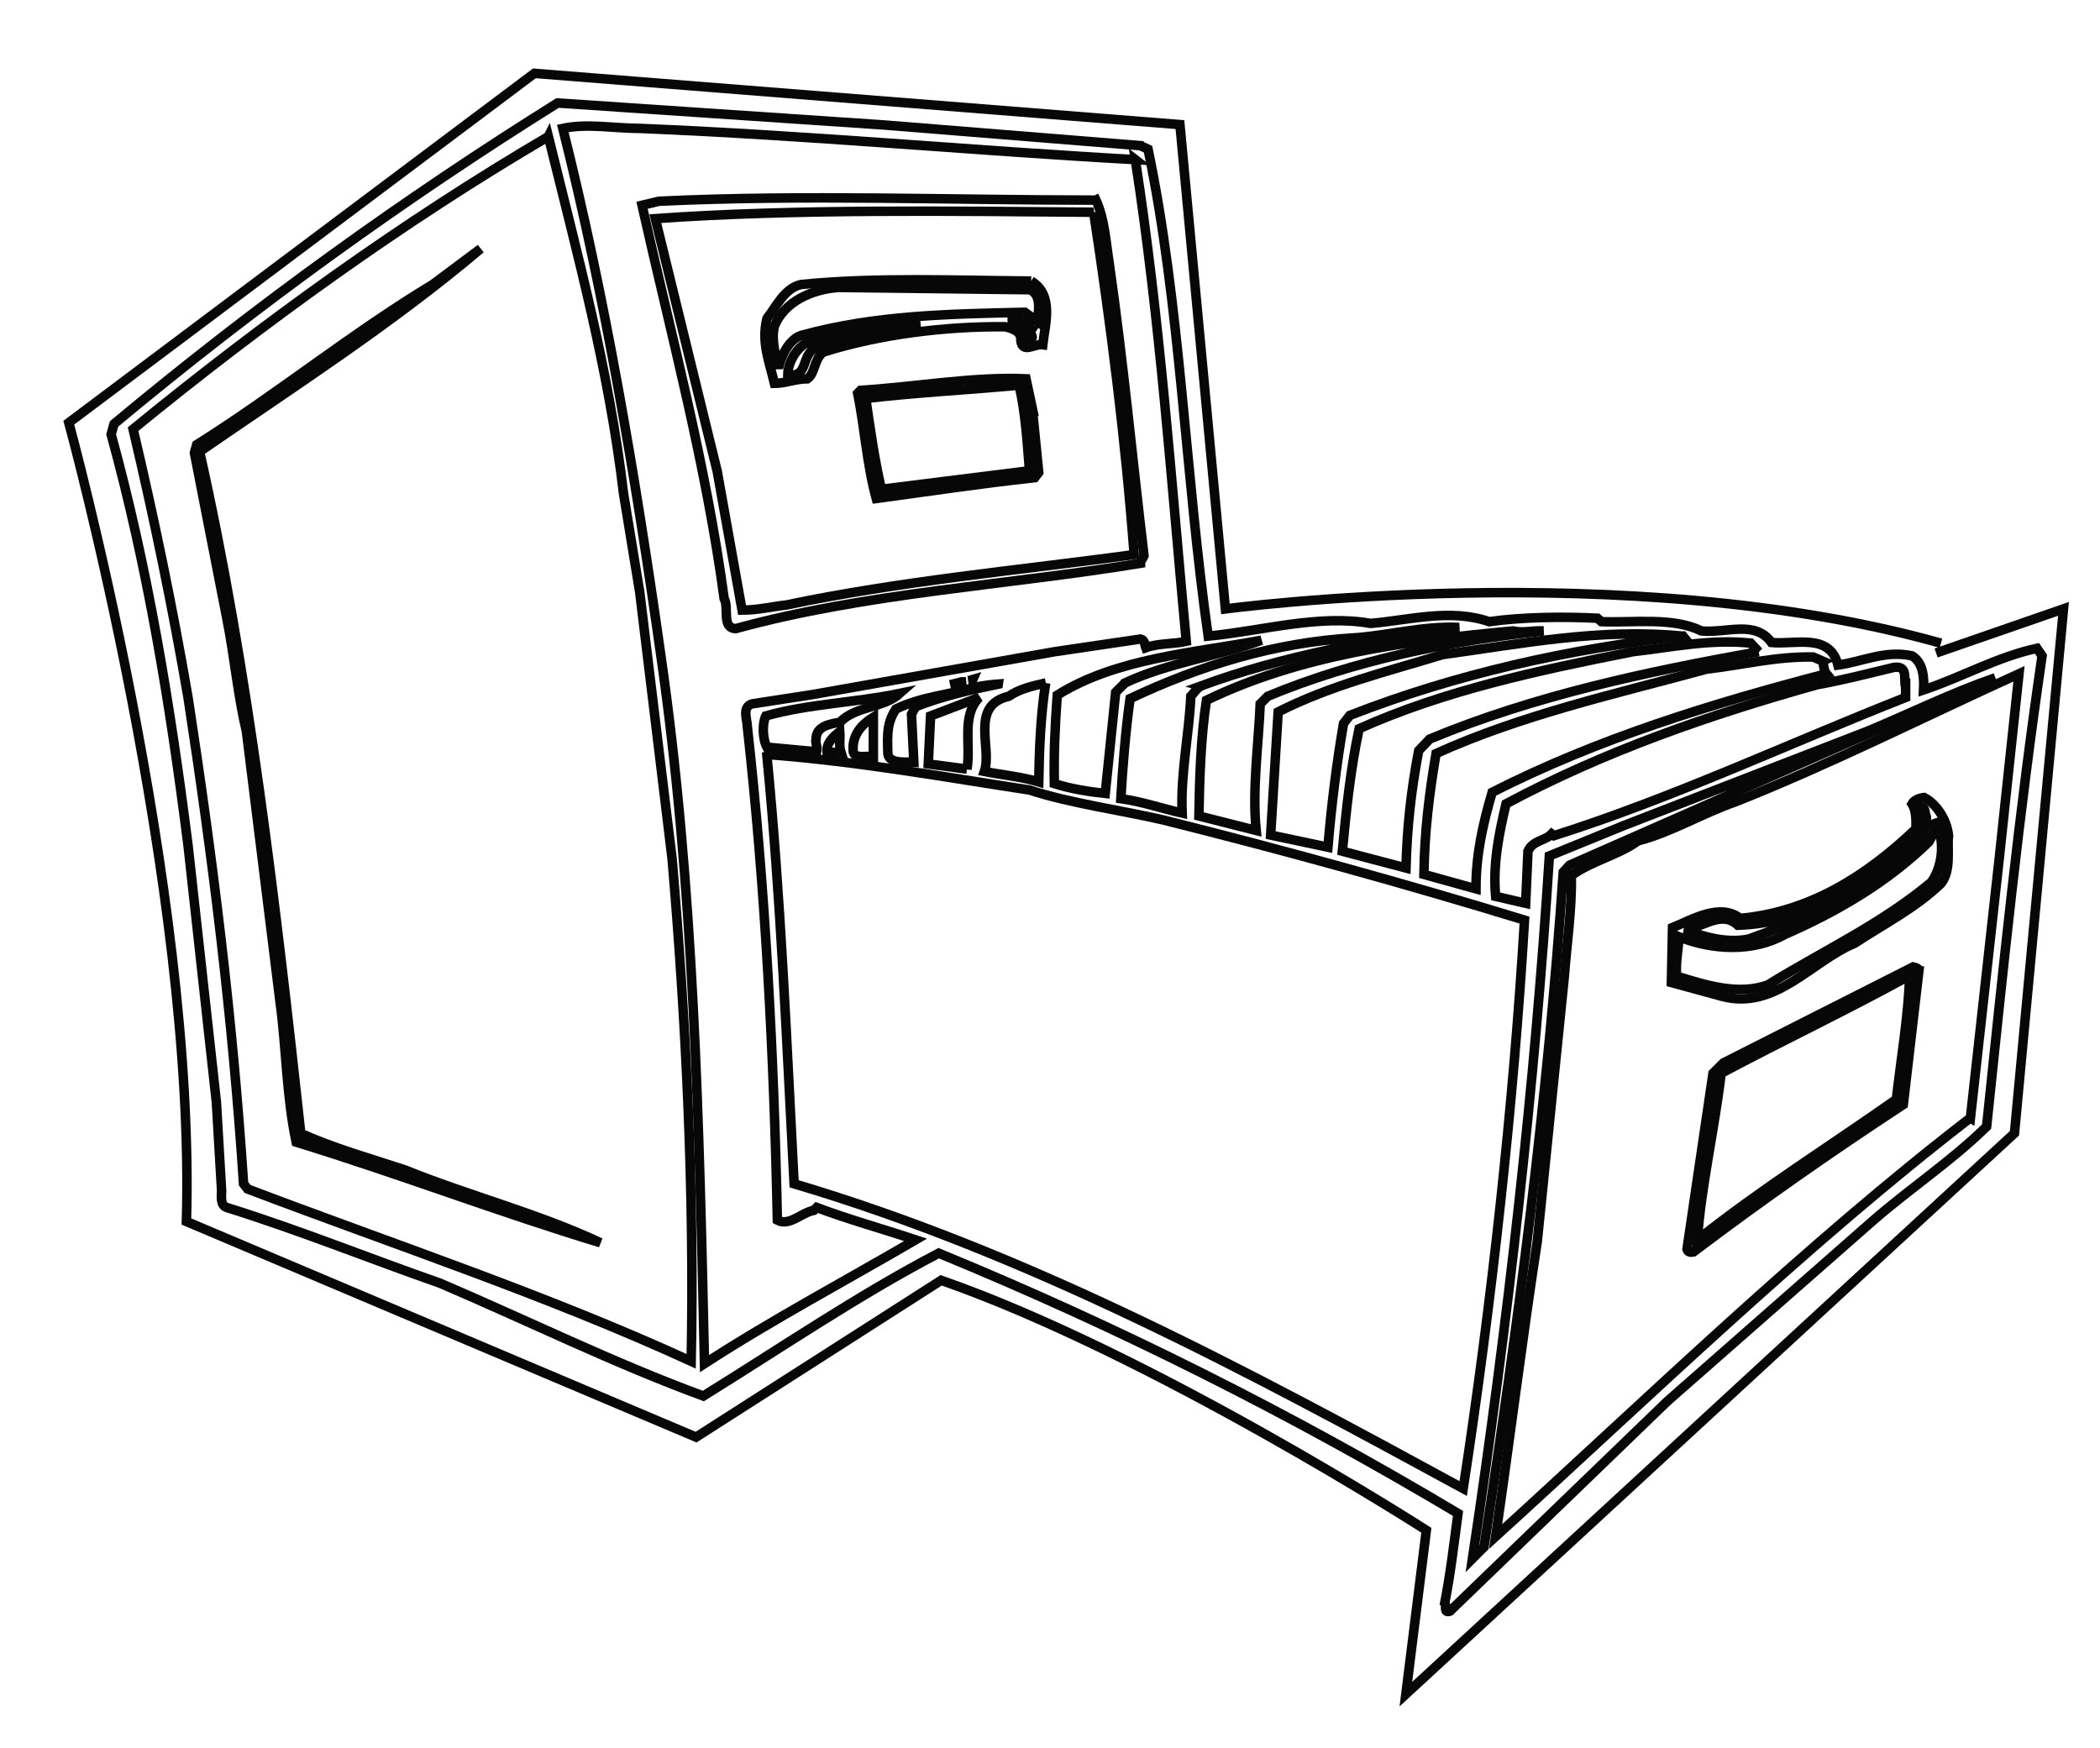<svg width="442" height="368" viewBox="0 0 442 368" fill="none" xmlns="http://www.w3.org/2000/svg">
<path d="M407.5 137.44L434.313 128.154L424.001 238.524L295.901 356.584L300.211 322.088C300.211 322.088 242.449 284.949 198.091 269.479L146.508 302.488L39.238 257.108C41.3 186.968 14.478 88.968 14.478 88.968L112.476 15.438L248.346 26.226L257.916 128.166C257.916 128.166 342.512 116.82 408.526 135.387" stroke="#080707" stroke-width="2px" class="color-1"/>
<path d="M240.06 30.675L241.638 31.405C248.453 64.147 249.432 99.689 254.295 133.895C265.615 132.805 277.546 129.271 288.502 131.22C296.779 130.489 305.297 128.057 313.45 130.852C320.269 129.877 328.911 129.758 336.214 130.122L337.065 130.852C344.004 131.099 352.158 129.877 358.127 132.805C363.479 133.292 369.446 130.489 372.85 135.237C377.842 135.72 385.144 133.165 386.845 139.984C392.079 139.254 396.707 136.818 402.429 138.04C404.866 139.498 404.99 142.784 404.866 145.216C412.895 142.541 420.319 138.284 428.723 136.455L429.813 138.04C424.95 171.149 421.664 203.401 418.134 237.117C410.703 244.416 401.82 250.263 393.905 257.198L350.945 294.935L305.177 339.117C303.716 339.605 304.567 337.898 304.083 337.412C305.297 331.204 306.031 324.878 306.878 318.546C271.584 297.491 235.185 279.232 197.578 263.771C180.78 272.536 164.341 283.736 148.034 293.838C129.163 286.894 111.154 278.014 92.651 270.1C77.681 264.869 62.952 258.9 47.734 254.16C46.276 253.67 46.64 251.721 46.64 250.627L45.546 232.007L39.581 177.963C35.807 148.144 31.063 119.291 23.393 91.42L24.004 89.228C53.944 64.276 85.228 41.756 117.356 21.676L186.011 26.3L240.051 30.658L240.06 30.675Z" stroke="#080707" stroke-width="2px" class="color-2"/>
<path d="M238.96 33.598C244.19 67.554 246.506 101.031 249.677 134.988C246.997 135.599 243.835 135.352 241.153 136.33C240.913 135.716 241.029 134.745 240.062 134.501L221.918 137.181L171.044 146.185L158.386 148.138C156.074 148.745 157.288 151.42 157.288 152.885C161.062 186.598 162.886 221.896 163.621 256.825C166.173 258.167 168.609 255.248 171.292 254.757L171.896 254.153C178.715 256.709 185.775 258.653 192.71 260.965C178.104 269.487 162.763 277.64 148.281 287.015C147.183 236.988 146.089 186.355 139.033 137.545C133.799 100.543 127.342 62.445 118.457 27.025C123.692 25.927 129.29 27.025 134.656 27.025C170.306 28.488 204.026 31.659 238.966 33.603L238.96 33.598Z" stroke="#080707" stroke-width="2px" class="color-3"/>
<path d="M115.41 28.731C121.492 53.443 128.192 77.904 131.23 103.831L134.647 124.646L141.459 180.758C144.374 214.838 146.203 251.234 145.476 286.528C114.922 272.529 83.522 262.183 52.113 250.257L51.262 249.158C48.95 214.108 44.809 180.875 39.575 146.798C36.292 127.688 32.395 108.945 28.012 90.321C55.399 67.93 85.098 46.508 115.406 28.739L115.41 28.731Z" stroke="#080707" stroke-width="2px" class="color-4"/>
<path d="M230.68 42.115C232.509 46.132 232.749 50.88 233.476 55.508C236.403 75.832 238.352 96.771 240.787 116.975C240.544 117.586 240.057 117.954 240.057 118.56C211.935 123.184 182.359 124.765 154.848 132.312C151.806 132.192 153.51 127.932 152.416 125.987C148.643 97.869 141.216 70.358 135.131 43.209L138.657 42.359C169.327 40.908 199.987 42.122 230.667 42.122L230.68 42.115Z" stroke="#080707" stroke-width="2px" class="color-2"/>
<path d="M230.19 44.674C233.843 68.776 236.893 92.514 238.711 116.736C214.493 120.017 189.293 122.334 165.563 127.325C162.401 127.689 159.474 128.419 156.188 128.419L150.957 99.203L137.925 46.013C167.395 43.946 199.885 44.43 230.195 44.673L230.19 44.674Z" stroke="#080707" stroke-width="2px" class="color-5"/>
<path d="M42.014 95.069C52.356 141.076 58.081 190.981 63.313 238.569C70.372 241.732 77.802 243.8 85.226 246.24C98.738 251.715 113.464 255.488 126.37 261.573C104.697 255.005 84.128 247.092 62.339 240.394C60.27 230.659 60.27 220.553 58.936 210.819L51.87 153.979C50.045 146.309 49.318 138.035 47.733 130.118L40.918 95.303L41.405 93.602C58.083 83.137 74.271 69.992 91.065 59.886L101.168 52.343C82.788 67.92 61.973 81.308 42.012 95.067L42.014 95.069Z" stroke="#080707" stroke-width="2px" class="color-2"/>
<path d="M217.04 59.157C221.907 62.08 219.967 68.169 219.476 72.55C217.775 72.303 215.215 74.495 214.852 71.699C215.091 69.747 213.023 69.143 211.566 68.776C199.032 68.652 185.149 70.358 173.226 74.13C171.281 75.715 171.637 78.51 169.936 79.729C167.504 79.729 165.188 80.703 163 80.703C161.905 76.079 160.201 72.062 161.414 67.071C163.363 64.512 165.187 60.619 168.598 59.888C184.188 58.306 201.358 59.038 217.048 59.157H217.04Z" stroke="#080707" stroke-width="2px" class="color-2"/>
<path d="M216.8 60.986C219.356 62.204 218.505 65.49 218.389 67.678L215.706 65.729C199.522 66.097 184.062 66.341 168.601 70.601C165.802 71.576 164.225 75.469 163.857 77.537C163.242 74.742 162.276 71.452 163.003 68.652C165.071 63.421 171.037 60.866 176.511 60.499L216.791 60.986H216.8Z" stroke="#080707" stroke-width="2px" class="color-6"/>
<path d="M217.04 69.507C216.561 70.237 218.018 71.208 216.676 71.452C215.826 69.747 214.852 67.678 212.656 67.555H212.052C214.002 67.554 216.672 67.195 217.032 69.507H217.04Z" stroke="#080707" stroke-width="2px" class="color-7"/>
<path d="M193.68 68.409C186.861 69.874 178.463 69.507 171.766 73.157C168.48 74.618 170.305 79.606 165.805 78.879C165.805 76.324 167.754 72.67 170.796 71.699C178.096 69.874 186.006 68.776 193.676 68.409H193.68Z" stroke="#080707" stroke-width="2px" class="color-8"/>
<path d="M217.29 86.058L218.624 99.45L217.777 100.544C206.457 101.761 195.256 103.467 184.427 104.924C182.478 97.868 181.988 90.074 180.531 82.772L181.134 82.161C192.701 81.43 204.876 79.241 215.952 79.729L217.302 86.062L217.29 86.058Z" stroke="#080707" stroke-width="2px" class="color-2"/>
<path d="M214.49 81.066C215.828 86.788 216.194 92.877 216.678 99.082L185.518 102.979C184.06 96.771 183.089 89.831 182.231 83.869C192.581 82.65 204.021 82.043 214.491 81.065L214.49 81.066Z" stroke="#080707" stroke-width="2px" class="color-9"/>
<path d="M252.83 144.36C251.736 144.971 251.373 145.821 250.639 146.552C250.272 154.587 248.447 162.984 248.814 171.144C244.557 170.166 240.296 168.705 235.909 168.099C236.277 161.77 236.89 153.856 237.858 147.04C252.587 140.1 268.169 135.232 284.966 134.258C292.146 133.771 299.572 131.702 307.114 132.066C288.974 134.616 269.984 138.036 252.814 144.356L252.83 144.36Z" stroke="#080707" stroke-width="2px" class="color-10"/>
<path d="M324.89 132.8C305.172 134.864 284.968 139.005 266.832 146.551L265.247 148.137C264.876 157.017 263.541 166.029 264.395 174.794L252.34 171.747C252.464 164.324 252.712 155.312 253.926 147.402C273.523 137.907 296.043 134.864 318.436 132.8C320.626 133.29 322.456 132.68 324.886 132.8H324.89Z" stroke="#080707" stroke-width="2px" class="color-11"/>
<path d="M354.23 133.89C330.129 136.573 306.271 141.928 284.119 150.569L282.781 152.27C281.32 160.791 280.229 169.556 279.495 178.32L267.441 175.765L269.025 149.839C280.098 144.241 291.666 141.439 303.596 137.788C320.396 135.488 336.706 132.198 354.236 133.898L354.23 133.89Z" stroke="#080707" stroke-width="2px" class="color-12"/>
<path d="M236.77 143.76L234.822 145.709L232.627 167.007C229.224 166.643 225.326 166.036 221.913 164.938C221.797 158.362 222.041 153.255 222.523 146.315C234.946 138.524 251.252 137.427 265.492 134.752C256.852 138.032 245.782 139.492 236.772 143.752L236.77 143.76Z" stroke="#080707" stroke-width="2px" class="color-13"/>
<path d="M370.17 137.18C346.802 141.316 322.821 146.431 300.912 155.559L298.603 157.995C297.021 166.273 296.167 173.936 295.923 182.7L282.531 179.171C283.389 170.167 284.24 162.009 286.065 153.372C303.961 145.334 323.918 141.074 343.635 137.181C352.031 136.206 359.826 134.501 368.463 135.352L370.173 137.182L370.17 137.18Z" stroke="#080707" stroke-width="2px" class="color-14"/>
<path d="M383.56 139.13C383.931 139.984 383.808 141.079 384.412 141.809C360.193 148.142 336.336 155.445 314.063 166.765C312.114 173.456 310.657 179.786 310.657 187.089L299.7 184.046C299.821 175.281 300.794 167.128 302.256 158.608C320.272 150.45 339.989 146.07 359.219 140.835C366.643 139.984 373.702 138.156 381.613 138.284L383.573 139.124L383.56 139.13Z" stroke="#080707" stroke-width="2px" class="color-15"/>
<path d="M401.09 144.61V146.798C376.381 156.536 352.403 167.857 327.088 175.89L326.593 175.523C325.259 176.984 322.58 176.86 321.602 179.172L321.116 190.128L314.791 188.667C314.18 181.852 315.521 175.402 316.983 169.189C337.674 158.12 359.828 150.446 382.467 144.121C387.941 143.143 393.543 141.686 398.654 140.464C401.694 140.104 400.594 142.784 401.084 144.614L401.09 144.61Z" stroke="#080707" stroke-width="2px" class="color-16"/>
<path d="M414.72 235.29C380.277 261.822 346.924 294.201 314.792 323.418C317.711 303.453 320.391 281.911 323.553 261.336L329.275 205.347C329.766 198.535 330.86 191.595 330.733 184.291C335.117 181.129 340.838 179.911 344.736 176.989C351.551 175.283 358.367 171.15 365.428 168.711C385.631 160.677 405.102 150.818 424.949 141.811L420.809 180.515L414.729 235.295L414.72 235.29Z" stroke="#080707" stroke-width="2px" class="color-17"/>
<path d="M363.84 167.37L330.368 182.097L329.026 183.558C325.743 231.637 319.53 278.986 312.351 325.608L309.919 328.047C317.338 278.742 323.064 228.232 326.107 180.147L341.927 173.699L393.171 153.858C402.179 150.085 410.817 145.824 419.948 142.658L363.828 167.368L363.84 167.37Z" stroke="#080707" stroke-width="2px" class="color-18"/>
<path d="M203.9 143.27L204.75 143.02L204.64 143.27H203.9Z" stroke="#080707" stroke-width="2px" class="color-19"/>
<path d="M200 144.12L202.44 143.51H203.3L200 144.12Z" stroke="#080707" stroke-width="2px" class="color-19"/>
<path d="M220.09 143.76C218.992 150.7 218.749 158.002 218.625 164.572C214.971 163.481 210.958 163.114 207.185 162.383C208.887 157.392 204.023 148.508 212.304 146.559C214.624 144.969 217.414 144.359 220.094 143.759L220.09 143.76Z" stroke="#080707" stroke-width="2px" class="color-20"/>
<path d="M210.11 144C204.145 145.214 198.303 146.555 192.705 148.748L191.847 150.333L192.342 160.431C190.509 160.311 186.737 160.915 186.861 158.239C186.737 154.35 186.737 152.033 188.569 149.235C193.803 146.676 199.881 146.189 205.483 144.611C206.703 144.341 208.533 144.101 210.113 143.981L210.11 144Z" stroke="#080707" stroke-width="2px" class="color-21"/>
<path d="M176.76 152.03C174.564 152.393 171.765 152.884 171.765 155.56C171.525 156.291 172.129 157.142 171.89 158.236L161.42 157.261C160.446 155.44 160.446 152.146 161.181 150.693C170.181 148.137 180.167 147.889 189.419 145.942C185.899 149.112 180.179 148.502 176.769 152.032L176.76 152.03Z" stroke="#080707" stroke-width="2px" class="color-22"/>
<path d="M203.53 161.89L195.38 160.792L195.864 150.694L206.09 146.797C202.32 150.707 204.39 156.667 203.53 161.897V161.89Z" stroke="#080707" stroke-width="2px" class="color-23"/>
<path d="M183.82 159.34C182.606 158.853 179.436 160.067 179.556 157.759C179.436 154.713 181.261 152.528 183.82 150.939V159.339V159.34Z" stroke="#080707" stroke-width="2px" class="color-24"/>
<path d="M177 158.36H174.074C173.831 156.538 175.295 155.081 176.757 153.983C176.887 155.813 176.517 156.783 177.007 158.363L177 158.36Z" stroke="#080707" stroke-width="2px" class="color-25"/>
<path d="M216.68 166.28C225.201 169.078 236.034 170.537 244.918 172.609C270.241 178.937 295.796 185.994 320.873 193.664C318.557 232.491 313.936 274.361 307.972 313.314C262.815 288.728 216.8 263.893 167.142 249.167C165.564 219.225 164.339 188.921 161.42 159.098L162.031 158.854C180.881 160.314 198.291 163.484 216.671 166.284L216.68 166.28Z" stroke="#080707" stroke-width="2px" class="color-26"/>
<path d="M410.09 175.77C409.846 179.056 410.696 183.321 408.512 185.993C403.026 191.227 396.457 194.517 390.376 198.534C381.117 202.428 373.693 212.653 362.498 209.73L351.788 206.808L352.027 195.244C356.172 193.539 362.012 190.01 366.269 193.3C380.884 191.962 392.807 184.412 403.269 174.433C403.269 172.852 403.393 170.66 402.421 169.195C402.909 168.348 404.002 167.981 404.982 167.861C407.552 169.181 409.742 172.471 410.102 175.761L410.09 175.77Z" stroke="#080707" stroke-width="2px" class="color-2"/>
<path d="M405.46 171.99C405.827 178.318 398.281 181.361 393.897 184.891C385.748 190.369 377.107 194.51 367.97 197.672C363.471 198.526 358.723 197.305 354.587 195.604C358.358 195.361 362.256 191.463 365.785 194.75C380.637 194.264 392.682 186.109 403.879 176.375C405.951 174.426 404.126 172.234 404.366 169.803C405.336 169.913 405.096 171.253 405.456 171.983L405.46 171.99Z" stroke="#080707" stroke-width="2px" class="color-27"/>
<path d="M406.57 185.62C395.976 194.509 383.558 200.226 372.119 207.286C365.91 209.598 358.851 207.286 352.885 205.462C352.646 202.419 353.252 200.227 353.373 197.184C360.315 199.984 368.957 200.471 375.648 196.697C386.485 191.954 397.074 185.868 405.959 177.224C406.813 175.886 407.54 174.301 407.174 172.477C409.354 176.377 409.114 181.847 406.564 185.617L406.57 185.62Z" stroke="#080707" stroke-width="2px" class="color-28"/>
<path d="M403.88 204.37L400.597 232.488C385.381 242.47 370.899 252.569 356.412 263.526C355.801 263.649 355.194 263.526 355.074 262.919L360.549 225.916L362.74 223.725L402.666 203.52C403.136 203.64 403.866 203.76 403.866 204.37H403.88Z" stroke="#080707" stroke-width="2px" class="color-2"/>
<path d="M399.14 231.39C385.137 241.248 370.899 250.133 357.262 260.965C357.997 250.009 360.912 237.475 362.257 225.911C375.275 218.975 388.91 212.522 401.931 205.34C401.701 213.74 400.111 222.75 399.141 231.39H399.14Z" stroke="#080707" stroke-width="2px" class="color-29"/>
<defs>
<linearGradient id="paint0_linear" x1="14.48" y1="186.01" x2="434.31" y2="186.01" gradientUnits="userSpaceOnUse">
<stop stop-color="#1E398D"/>
<stop offset="0.994" stop-color="#00B9F2"/>
</linearGradient>
<linearGradient id="paint1_linear" x1="245.28" y1="152.05" x2="132.49" y2="156.91" gradientUnits="userSpaceOnUse">
<stop stop-color="#808285"/>
<stop offset="0.584" stop-color="#A7A9AC"/>
<stop offset="0.994" stop-color="#C0CFE6"/>
</linearGradient>
<linearGradient id="paint2_linear" x1="38.576" y1="169.83" x2="145.49" y2="155.63" gradientUnits="userSpaceOnUse">
<stop stop-color="#808285"/>
<stop offset="0.584" stop-color="#A7A9AC"/>
<stop offset="0.994" stop-color="#C0CFE6"/>
</linearGradient>
<linearGradient id="paint3_linear" x1="137.93" y1="86.432" x2="238.71" y2="86.432" gradientUnits="userSpaceOnUse">
<stop stop-color="#808285"/>
<stop offset="0.584" stop-color="#A7A9AC"/>
<stop offset="0.994" stop-color="#C0CFE6"/>
</linearGradient>
<linearGradient id="paint4_linear" x1="219.1" y1="68.338" x2="161.09" y2="69.144" gradientUnits="userSpaceOnUse">
<stop stop-color="#808285"/>
<stop offset="0.584" stop-color="#A7A9AC"/>
<stop offset="0.994" stop-color="#C0CFE6"/>
</linearGradient>
<linearGradient id="paint5_linear" x1="219.38" y1="69.433" x2="159.4" y2="70.266" gradientUnits="userSpaceOnUse">
<stop stop-color="#808285"/>
<stop offset="0.584" stop-color="#A7A9AC"/>
<stop offset="0.994" stop-color="#C0CFE6"/>
</linearGradient>
<linearGradient id="paint6_linear" x1="219.16" y1="73.139" x2="161.46" y2="73.94" gradientUnits="userSpaceOnUse">
<stop stop-color="#808285"/>
<stop offset="0.584" stop-color="#A7A9AC"/>
<stop offset="0.994" stop-color="#C0CFE6"/>
</linearGradient>
<linearGradient id="paint7_linear" x1="182.23" y1="92.023" x2="216.68" y2="92.023" gradientUnits="userSpaceOnUse">
<stop stop-color="#1E398D"/>
<stop offset="0.994" stop-color="#00B9F2"/>
</linearGradient>
<linearGradient id="paint8_linear" x1="274.8" y1="128.38" x2="265.88" y2="171.47" gradientUnits="userSpaceOnUse">
<stop stop-color="#C0870F"/>
<stop offset="1" stop-color="#FFFBCC"/>
</linearGradient>
<linearGradient id="paint9_linear" x1="291.14" y1="131.77" x2="282.21" y2="174.86" gradientUnits="userSpaceOnUse">
<stop stop-color="#C0870F"/>
<stop offset="1" stop-color="#FFFBCC"/>
</linearGradient>
<linearGradient id="paint10_linear" x1="312.79" y1="136.25" x2="303.86" y2="179.34" gradientUnits="userSpaceOnUse">
<stop stop-color="#C0870F"/>
<stop offset="1" stop-color="#FFFBCC"/>
</linearGradient>
<linearGradient id="paint11_linear" x1="247.7" y1="122.72" x2="238.72" y2="166.05" gradientUnits="userSpaceOnUse">
<stop stop-color="#C0870F"/>
<stop offset="1" stop-color="#FFFBCC"/>
</linearGradient>
<linearGradient id="paint12_linear" x1="329.28" y1="139.66" x2="320.35" y2="182.75" gradientUnits="userSpaceOnUse">
<stop stop-color="#C0870F"/>
<stop offset="1" stop-color="#FFFBCC"/>
</linearGradient>
<linearGradient id="paint13_linear" x1="344.84" y1="142.9" x2="335.92" y2="185.98" gradientUnits="userSpaceOnUse">
<stop stop-color="#C0870F"/>
<stop offset="1" stop-color="#FFFBCC"/>
</linearGradient>
<linearGradient id="paint14_linear" x1="361.45" y1="146.17" x2="352.49" y2="189.39" gradientUnits="userSpaceOnUse">
<stop stop-color="#C0870F"/>
<stop offset="1" stop-color="#FFFBCC"/>
</linearGradient>
<linearGradient id="paint15_linear" x1="424.8" y1="207.6" x2="330.67" y2="249.79" gradientUnits="userSpaceOnUse">
<stop stop-color="#808285"/>
<stop offset="0.584" stop-color="#A7A9AC"/>
<stop offset="0.994" stop-color="#C0CFE6"/>
</linearGradient>
<linearGradient id="paint16_linear" x1="431.29" y1="223.71" x2="338.78" y2="239.94" gradientUnits="userSpaceOnUse">
<stop stop-color="#808285"/>
<stop offset="0.584" stop-color="#A7A9AC"/>
<stop offset="0.994" stop-color="#C0CFE6"/>
</linearGradient>
<linearGradient id="paint17_linear" x1="221.45" y1="117.33" x2="212.53" y2="160.42" gradientUnits="userSpaceOnUse">
<stop stop-color="#C0870F"/>
<stop offset="1" stop-color="#FFFBCC"/>
</linearGradient>
<linearGradient id="paint18_linear" x1="205.7" y1="114.06" x2="196.78" y2="157.16" gradientUnits="userSpaceOnUse">
<stop stop-color="#C0870F"/>
<stop offset="1" stop-color="#FFFBCC"/>
</linearGradient>
<linearGradient id="paint19_linear" x1="160.66" y1="152.09" x2="189.42" y2="152.09" gradientUnits="userSpaceOnUse">
<stop offset="0.011"/>
<stop offset="0.258" stop-color="#58595B"/>
<stop offset="0.506" stop-color="#808285"/>
<stop offset="0.77" stop-color="#A7A9AC"/>
<stop offset="0.994" stop-color="#C0CFE6"/>
</linearGradient>
<linearGradient id="paint20_linear" x1="208.33" y1="114.62" x2="199.41" y2="157.7" gradientUnits="userSpaceOnUse">
<stop stop-color="#C0870F"/>
<stop offset="1" stop-color="#FFFBCC"/>
</linearGradient>
<linearGradient id="paint21_linear" x1="191.46" y1="110.87" x2="182.48" y2="154.21" gradientUnits="userSpaceOnUse">
<stop stop-color="#C0870F"/>
<stop offset="1" stop-color="#FFFBCC"/>
</linearGradient>
<linearGradient id="paint22_linear" x1="185.49" y1="109.92" x2="176.57" y2="152.97" gradientUnits="userSpaceOnUse">
<stop stop-color="#C0870F"/>
<stop offset="1" stop-color="#FFFBCC"/>
</linearGradient>
<linearGradient id="paint23_linear" x1="161.42" y1="236.08" x2="320.87" y2="236.08" gradientUnits="userSpaceOnUse">
<stop stop-color="#808285"/>
<stop offset="0.584" stop-color="#A7A9AC"/>
<stop offset="0.994" stop-color="#C0CFE6"/>
</linearGradient>
<linearGradient id="paint24_linear" x1="408.33" y1="174.84" x2="359.79" y2="194.55" gradientUnits="userSpaceOnUse">
<stop offset="0.011"/>
<stop offset="0.258" stop-color="#58595B"/>
<stop offset="0.506" stop-color="#808285"/>
<stop offset="0.77" stop-color="#A7A9AC"/>
<stop offset="0.994" stop-color="#C0CFE6"/>
</linearGradient>
<linearGradient id="paint25_linear" x1="410.84" y1="181.28" x2="362.42" y2="200.94" gradientUnits="userSpaceOnUse">
<stop offset="0.011"/>
<stop offset="0.258" stop-color="#58595B"/>
<stop offset="0.506" stop-color="#808285"/>
<stop offset="0.77" stop-color="#A7A9AC"/>
<stop offset="0.994" stop-color="#C0CFE6"/>
</linearGradient>
<linearGradient id="paint26_linear" x1="357.27" y1="233.16" x2="401.93" y2="233.16" gradientUnits="userSpaceOnUse">
<stop stop-color="#1E398D"/>
<stop offset="0.994" stop-color="#00B9F2"/>
</linearGradient>
</defs>
</svg>


